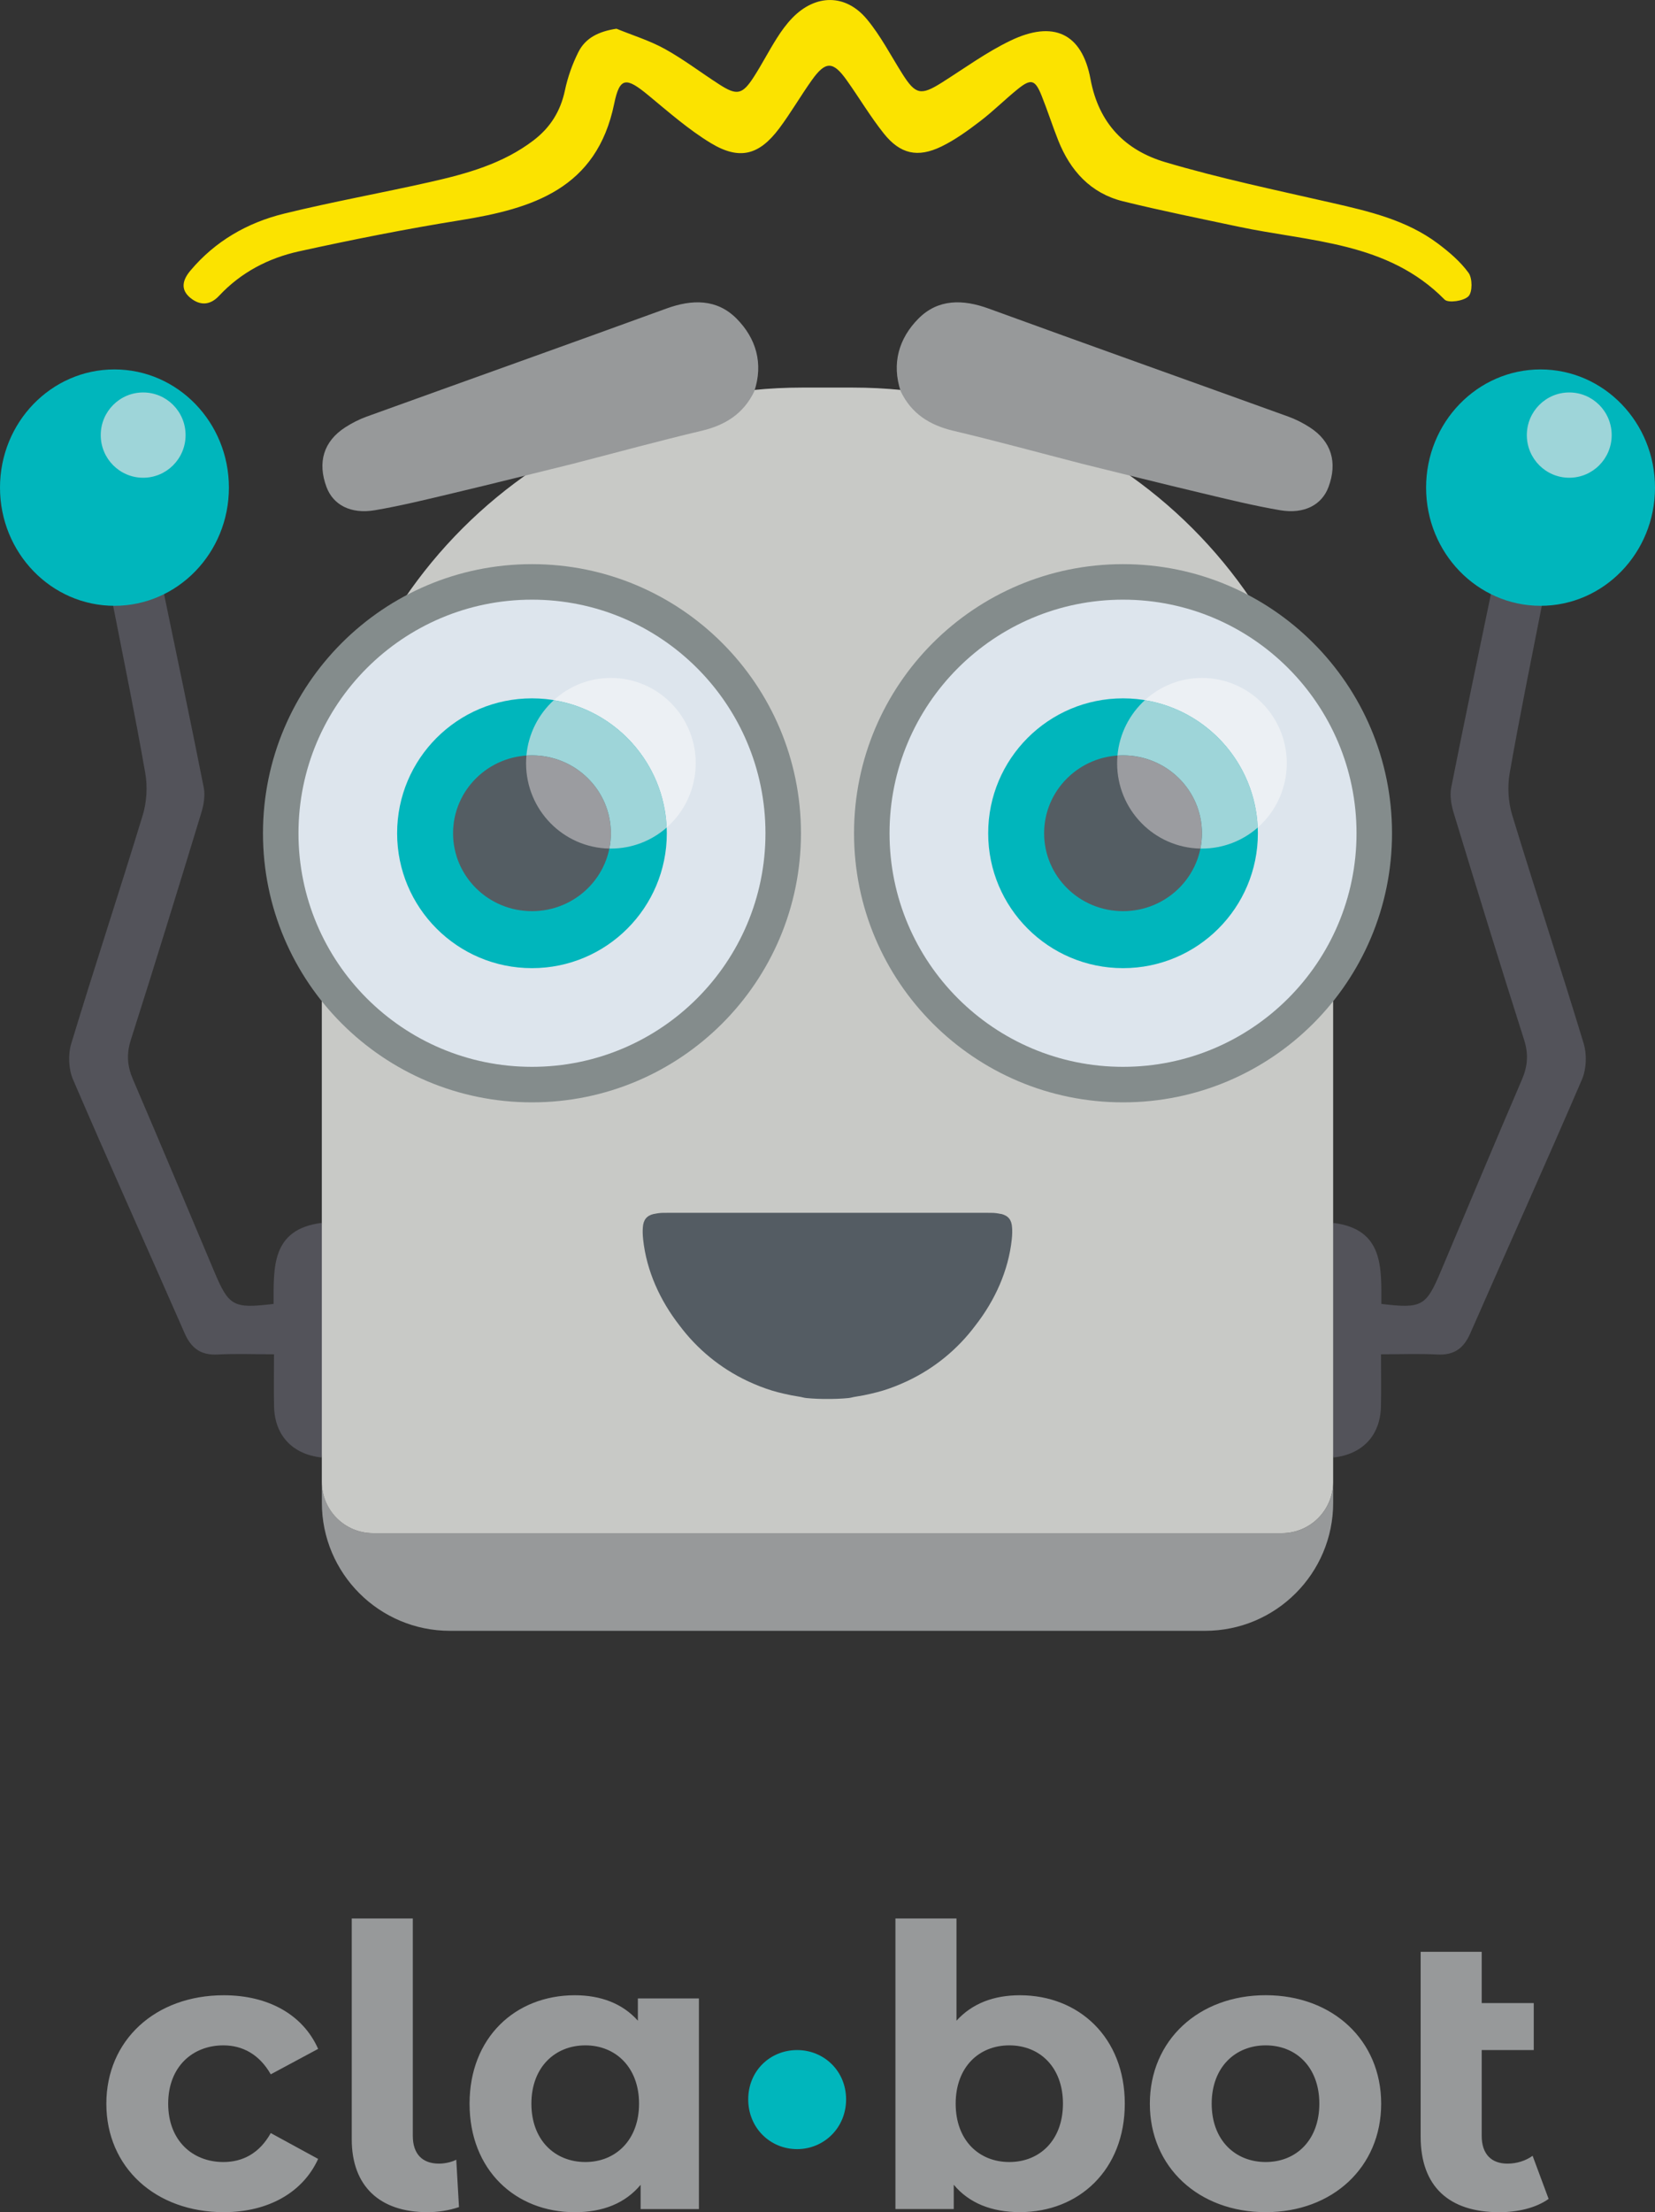 <?xml version="1.0" encoding="utf-8"?>
<!-- Generator: Adobe Illustrator 24.1.0, SVG Export Plug-In . SVG Version: 6.00 Build 0)  -->
<svg version="1.1" id="Layer_1" xmlns="http://www.w3.org/2000/svg" xmlns:xlink="http://www.w3.org/1999/xlink" x="0px" y="0px"
	 viewBox="0 0 404.16 540" style="enable-background:new 0 0 404.16 540;" xml:space="preserve">
<rect x="0" y="0" width="404.16" height="540" fill="#333333" stroke="none"/>
<style type="text/css">
	.st0{fill:#97999A;}
	.st1{fill:#00B6BC;}
	.st2{fill:#53535A;}
	.st3{fill:#9ED5D9;}
	.st4{fill:#C8C9C6;}
	.st5{fill:#FBE300;}
	.st6{fill:#545C63;}
	.st7{fill:#848C8C;}
	.st8{fill:#DDE5ED;}
	.st9{fill:#545D63;}
	.st10{fill:#ECF0F4;}
	.st11{fill:#9B9CA0;}
</style>
<g>
	<path class="st0" d="M249.06,487.05c-6.4,0-11.66,2.01-15.48,6.21v-24.95h-14.91v70.92h14.24v-5.93c3.73,4.49,9.27,6.69,16.15,6.69
		c14.43,0,25.62-10.32,25.62-26.48C274.68,497.37,263.49,487.05,249.06,487.05L249.06,487.05z M246.48,527.76
		c-7.46,0-13.1-5.35-13.1-14.24c0-8.89,5.64-14.24,13.1-14.24c7.46,0,13.1,5.35,13.1,14.24
		C259.57,522.41,253.93,527.76,246.48,527.76L246.48,527.76z M309.09,540c16.34,0,28.2-10.99,28.2-26.48
		c0-15.48-11.85-26.48-28.2-26.48c-16.35,0-28.29,10.99-28.29,26.48C280.79,529.01,292.74,540,309.09,540L309.09,540z
		 M309.09,527.76c-7.46,0-13.19-5.35-13.19-14.24c0-8.89,5.74-14.24,13.19-14.24c7.45,0,13.1,5.35,13.1,14.24
		C322.18,522.41,316.54,527.76,309.09,527.76L309.09,527.76z M374.27,526.24c-1.72,1.24-3.92,1.91-6.12,1.91
		c-4.02,0-6.31-2.39-6.31-6.79v-20.93h12.71v-11.47h-12.71v-12.52h-14.91v45.12c0,12.23,6.98,18.45,19.21,18.45
		c4.49,0,8.98-1.05,12.04-3.25L374.27,526.24L374.27,526.24z"/>
	<path class="st1" d="M194.67,524.61c6.5,0,11.95-5.16,11.95-12.14c0-6.98-5.45-12.04-11.95-12.04c-6.6,0-11.95,5.07-11.95,12.04
		C182.73,519.45,188.08,524.61,194.67,524.61L194.67,524.61z"/>
	<path class="st0" d="M54.65,540c10.8,0,19.31-4.78,23.04-13l-11.57-6.31c-2.77,4.97-6.88,7.07-11.57,7.07
		c-7.55,0-13.48-5.26-13.48-14.24c0-8.99,5.93-14.24,13.48-14.24c4.68,0,8.79,2.2,11.57,7.07l11.57-6.21
		c-3.73-8.41-12.24-13.09-23.04-13.09c-16.73,0-28.68,10.99-28.68,26.48C25.97,529.01,37.92,540,54.65,540L54.65,540z M104.35,540
		c2.58,0,5.16-0.38,7.74-1.24l-0.67-11.57c-0.86,0.48-2.58,0.96-4.21,0.96c-4.11,0-6.4-2.39-6.4-6.79v-53.05H85.9v53.91
		C85.9,533.69,92.78,540,104.35,540L104.35,540z M155.77,487.81v5.45c-3.73-4.2-9.08-6.21-15.39-6.21
		c-14.53,0-25.71,10.32-25.71,26.48c0,16.15,11.18,26.48,25.71,26.48c6.88,0,12.33-2.2,16.06-6.69v5.93h14.24v-51.42H155.77
		L155.77,487.81z M142.96,527.76c-7.46,0-13.19-5.35-13.19-14.24c0-8.89,5.74-14.24,13.19-14.24c7.36,0,13.1,5.35,13.1,14.24
		C156.06,522.41,150.32,527.76,142.96,527.76L142.96,527.76z"/>
	<path class="st0" d="M325.57,366.81v-5.07c0,6.91-5.6,12.51-12.51,12.51H91.11c-6.91,0-12.51-5.6-12.51-12.51v5.07
		c0,17.28,14.01,31.28,31.28,31.28h184.41C311.56,398.09,325.57,384.09,325.57,366.81L325.57,366.81z"/>
	<path class="st2" d="M78.53,298.52c0.18,0.93,0.53,1.86,0.53,2.79c0.03,17.09,0.03,34.18,0,51.27c0,1.07-0.37,2.14-0.57,3.21
		c-7.08-0.82-11.38-5.37-11.56-12.4c-0.1-4.04-0.02-8.08-0.02-12.8c-4.72,0-9.26-0.18-13.78,0.05c-4.08,0.21-6.42-1.51-8.04-5.19
		c-9.05-20.65-18.34-41.21-27.25-61.92c-1.1-2.55-1.25-6.11-0.44-8.77c5.65-18.64,11.78-37.14,17.46-55.78
		c0.97-3.19,1.2-6.94,0.62-10.23c-2.44-13.99-5.32-27.91-8.04-41.85c4.16-0.84,8.32-1.68,12.49-2.52c3.3,15.95,6.67,31.9,9.83,47.88
		c0.38,1.93,0,4.18-0.59,6.12c-5.64,18.51-11.33,37-17.21,55.44c-1.1,3.44-0.89,6.39,0.5,9.64c6.7,15.6,13.25,31.27,19.85,46.91
		c3.59,8.52,4.64,9.11,14.51,7.92C66.83,309.5,66.2,300.07,78.53,298.52L78.53,298.52z"/>
	<path class="st1" d="M27.95,147.88c15.44,0,27.95-12.92,27.95-28.85c0-15.93-12.51-28.85-27.95-28.85
		C12.51,90.17,0,103.09,0,119.03C0,134.96,12.51,147.88,27.95,147.88"/>
	<path class="st3" d="M34.96,116.62c-5.72,0-10.36-4.66-10.36-10.41c0-5.75,4.64-10.41,10.36-10.41c5.72,0,10.36,4.66,10.36,10.41
		C45.32,111.96,40.68,116.62,34.96,116.62"/>
	<path class="st2" d="M325.63,298.52c-0.18,0.93-0.53,1.86-0.53,2.79c-0.03,17.09-0.03,34.18,0,51.27c0,1.07,0.37,2.14,0.57,3.21
		c7.08-0.82,11.38-5.37,11.56-12.4c0.1-4.04,0.02-8.08,0.02-12.8c4.72,0,9.26-0.18,13.78,0.05c4.08,0.21,6.42-1.51,8.03-5.19
		c9.05-20.65,18.34-41.21,27.25-61.92c1.1-2.55,1.25-6.11,0.44-8.77c-5.65-18.64-11.78-37.14-17.46-55.78
		c-0.97-3.19-1.2-6.94-0.62-10.23c2.44-13.99,5.32-27.91,8.04-41.85c-4.16-0.84-8.32-1.68-12.49-2.52
		c-3.3,15.95-6.67,31.9-9.83,47.88c-0.38,1.93,0,4.18,0.59,6.12c5.64,18.51,11.33,37,17.21,55.44c1.1,3.44,0.89,6.39-0.5,9.64
		c-6.7,15.6-13.25,31.27-19.85,46.91c-3.59,8.52-4.64,9.11-14.51,7.92C337.33,309.5,337.96,300.07,325.63,298.52L325.63,298.52z"/>
	<path class="st1" d="M376.21,147.88c15.44,0,27.95-12.92,27.95-28.85c0-15.93-12.51-28.85-27.95-28.85
		c-15.44,0-27.95,12.92-27.95,28.85C348.26,134.96,360.78,147.88,376.21,147.88"/>
	<path class="st3" d="M383.22,116.62c-5.72,0-10.36-4.66-10.36-10.41c0-5.75,4.64-10.41,10.36-10.41c5.72,0,10.36,4.66,10.36,10.41
		C393.58,111.96,388.95,116.62,383.22,116.62"/>
	<path class="st4" d="M195.9,94.61c-64.79,0-117.31,52.52-117.31,117.31v149.82c0,6.91,5.6,12.51,12.51,12.51h221.95
		c6.91,0,12.51-5.6,12.51-12.51V211.92c0-64.79-52.52-117.31-117.31-117.31H195.9"/>
	<path class="st5" d="M150.54,7.01c3.96,1.62,8.11,2.89,11.82,4.94c4.63,2.56,8.86,5.81,13.33,8.68c4.29,2.76,5.62,2.47,8.43-1.91
		c1.96-3.05,3.62-6.29,5.56-9.35c1.11-1.76,2.35-3.48,3.79-4.97c5.67-5.86,13.03-5.96,18.23,0.29c3.36,4.04,5.82,8.83,8.64,13.3
		c3.24,5.13,4.54,5.4,9.69,2.15c5.54-3.5,10.88-7.41,16.76-10.23c10.43-5.01,17.44-1.83,19.52,9.41
		c2.02,10.9,8.54,17.38,18.27,20.27c13.33,3.95,26.99,6.8,40.56,9.9c9.15,2.09,18.28,4.19,25.97,9.94c2.77,2.07,5.51,4.41,7.52,7.17
		c0.96,1.33,0.98,4.72-0.03,5.73c-1.15,1.16-4.93,1.7-5.82,0.8c-13.95-14.16-32.81-14.07-50.36-17.8c-9.4-2-18.83-3.89-28.16-6.19
		c-7.93-1.96-12.89-7.47-15.84-14.88c-1.44-3.62-2.62-7.35-4.08-10.97c-1.56-3.85-2.56-4.14-5.76-1.57
		c-3.15,2.54-6.02,5.43-9.24,7.88c-2.98,2.28-6.08,4.53-9.43,6.16c-5.82,2.82-10.09,1.85-14.11-3.21c-3.29-4.14-6-8.73-9.08-13.04
		c-3.31-4.63-5.13-4.63-8.47,0.06c-2.75,3.86-5.13,8-7.97,11.79c-4.91,6.53-9.69,7.81-16.71,3.56c-5.44-3.3-10.31-7.59-15.25-11.67
		c-5.38-4.44-6.98-4.51-8.33,2.07c-4.26,20.75-19.89,25.59-37.58,28.44c-13.21,2.12-26.35,4.73-39.41,7.6
		c-7.44,1.64-14.16,5.13-19.49,10.84c-2.19,2.35-4.67,2.46-7.06,0.48c-2.53-2.1-1.75-4.48,0.04-6.61
		c6.06-7.21,13.92-11.72,22.89-13.92c11.77-2.89,23.74-5.03,35.57-7.7c9-2.03,17.89-4.47,25.4-10.23c4.03-3.09,6.53-7.06,7.6-12.12
		c0.68-3.23,1.82-6.46,3.3-9.4C143.01,9.19,146.3,7.66,150.54,7.01L150.54,7.01z"/>
	<path class="st0" d="M264.21,113.2c-10.47-2.7-20.9-5.56-31.42-8.05c-5.8-1.38-10.22-4.19-12.83-9.62
		c-2.27-6.81-0.44-12.94,4.31-17.74c4.79-4.84,10.85-4.77,17.16-2.47c24.37,8.88,48.81,17.57,73.2,26.38
		c1.82,0.66,3.6,1.57,5.23,2.62c5.27,3.4,6.82,8.54,4.56,14.58c-1.62,4.33-5.89,6.65-11.8,5.65c-6.45-1.1-12.82-2.67-19.19-4.19
		C283.68,118.05,273.95,115.6,264.21,113.2L264.21,113.2z"/>
	<path class="st0" d="M139.95,113.2c10.47-2.7,20.9-5.56,31.42-8.05c5.8-1.38,10.22-4.19,12.83-9.62
		c2.27-6.81,0.44-12.94-4.31-17.74c-4.79-4.84-10.85-4.77-17.16-2.47c-24.37,8.88-48.81,17.57-73.2,26.38
		c-1.82,0.66-3.6,1.57-5.23,2.62c-5.27,3.4-6.82,8.54-4.56,14.58c1.62,4.33,5.89,6.65,11.8,5.65c6.45-1.1,12.82-2.67,19.19-4.19
		C120.48,118.05,130.21,115.6,139.95,113.2L139.95,113.2z"/>
	<path class="st6" d="M244.5,296.33l-0.21-0.02c-0.65-0.14-1.35-0.25-2.27-0.25c-0.22,0-0.44,0-0.66,0l-0.1-0.01
		c-12.98-0.01-25.96,0-38.94,0h-0.25h-0.25c-12.98,0-25.96-0.01-38.94,0l-0.1,0.01c-0.22,0-0.44,0-0.66,0
		c-0.92,0-1.61,0.11-2.27,0.25l-0.21,0.02c-1.73,0.42-2.53,1.45-2.65,3.26c-0.07,0.82-0.06,1.76,0.07,2.97
		c0.82,7.62,4.09,14.86,8.9,21.02c4.34,5.79,9.97,10.39,16.47,13.48c0.13,0.06,0.26,0.11,0.39,0.18c1.83,0.85,3.73,1.6,5.69,2.2
		c0.95,0.3,1.92,0.53,2.89,0.76c1.25,0.3,2.52,0.54,3.81,0.74c0.58,0.08,1.14,0.28,1.73,0.33c1.73,0.17,3.44,0.23,5.13,0.22
		c1.69,0.01,3.4-0.05,5.13-0.22c0.59-0.06,1.15-0.25,1.73-0.33c1.29-0.19,2.56-0.44,3.81-0.74c0.97-0.24,1.94-0.46,2.89-0.76
		c1.96-0.6,3.85-1.35,5.69-2.2c0.13-0.06,0.26-0.11,0.39-0.18c6.51-3.09,12.14-7.69,16.47-13.48c4.81-6.16,8.08-13.4,8.9-21.03
		c0.13-1.2,0.14-2.14,0.07-2.95C247.04,297.79,246.24,296.75,244.5,296.33L244.5,296.33z"/>
	<path class="st7" d="M274.25,269.09c36.28,0,65.69-29.41,65.69-65.69c0-36.28-29.41-65.69-65.69-65.69
		c-36.28,0-65.69,29.41-65.69,65.69C208.56,239.68,237.97,269.09,274.25,269.09"/>
	<path class="st8" d="M274.25,260.42c31.49,0,57.02-25.53,57.02-57.02c0-31.49-25.53-57.02-57.02-57.02
		c-31.49,0-57.02,25.53-57.02,57.02C217.23,234.89,242.76,260.42,274.25,260.42"/>
	<path class="st1" d="M274.25,236.33c18.19,0,32.93-14.74,32.93-32.93c0-18.19-14.74-32.93-32.93-32.93
		c-18.19,0-32.93,14.74-32.93,32.93C241.32,221.59,256.07,236.33,274.25,236.33"/>
	<path class="st9" d="M274.25,222.42c10.64,0,19.27-8.52,19.27-19.02c0-10.5-8.63-19.02-19.27-19.02
		c-10.64,0-19.27,8.52-19.27,19.02C254.98,213.91,263.61,222.42,274.25,222.42"/>
	<path class="st10" d="M307.15,202c-0.66-15.74-12.36-28.62-27.56-31.1c3.68-3.36,8.57-5.41,13.93-5.41
		c11.44,0,20.72,9.32,20.72,20.82C314.23,192.57,311.49,198.18,307.15,202"/>
	<path class="st3" d="M293.52,207.14c-0.12,0-0.25,0-0.37,0c0.24-1.21,0.37-2.46,0.37-3.74c0-10.5-8.63-19.02-19.27-19.02
		c-0.46,0-0.91,0.02-1.36,0.05c0.48-5.35,2.97-10.11,6.7-13.52c15.2,2.48,26.9,15.36,27.56,31.1
		C303.51,205.2,298.74,207.14,293.52,207.14"/>
	<path class="st11" d="M293.15,207.14c-11.27-0.2-20.34-9.45-20.34-20.82c0-0.64,0.03-1.27,0.09-1.89c0.45-0.03,0.9-0.05,1.36-0.05
		c10.64,0,19.27,8.52,19.27,19.02C293.52,204.68,293.39,205.93,293.15,207.14"/>
	<path class="st7" d="M129.91,269.09c36.28,0,65.69-29.41,65.69-65.69c0-36.28-29.41-65.69-65.69-65.69
		c-36.28,0-65.69,29.41-65.69,65.69C64.22,239.68,93.63,269.09,129.91,269.09"/>
	<path class="st8" d="M129.91,260.42c31.49,0,57.02-25.53,57.02-57.02c0-31.49-25.53-57.02-57.02-57.02
		c-31.49,0-57.02,25.53-57.02,57.02C72.89,234.89,98.42,260.42,129.91,260.42"/>
	<path class="st1" d="M129.91,236.33c18.19,0,32.93-14.74,32.93-32.93c0-18.19-14.74-32.93-32.93-32.93
		c-18.19,0-32.93,14.74-32.93,32.93C96.98,221.59,111.72,236.33,129.91,236.33"/>
	<path class="st9" d="M129.91,222.42c10.64,0,19.27-8.52,19.27-19.02c0-10.5-8.63-19.02-19.27-19.02
		c-10.64,0-19.27,8.52-19.27,19.02C110.64,213.91,119.27,222.42,129.91,222.42"/>
	<path class="st10" d="M162.81,202c-0.66-15.74-12.36-28.62-27.56-31.1c3.68-3.36,8.56-5.41,13.93-5.41
		c11.44,0,20.72,9.32,20.72,20.82C169.89,192.57,167.15,198.18,162.81,202"/>
	<path class="st3" d="M149.18,207.14c-0.12,0-0.25,0-0.37,0c0.24-1.21,0.37-2.46,0.37-3.74c0-10.5-8.63-19.02-19.27-19.02
		c-0.46,0-0.91,0.02-1.36,0.05c0.48-5.35,2.97-10.11,6.7-13.52c15.2,2.48,26.9,15.36,27.56,31.1
		C159.17,205.2,154.4,207.14,149.18,207.14"/>
	<path class="st11" d="M148.81,207.14c-11.27-0.2-20.34-9.45-20.34-20.82c0-0.64,0.03-1.27,0.09-1.89c0.45-0.03,0.9-0.05,1.36-0.05
		c10.64,0,19.27,8.52,19.27,19.02C149.18,204.68,149.05,205.93,148.81,207.14"/>
</g>
</svg>

